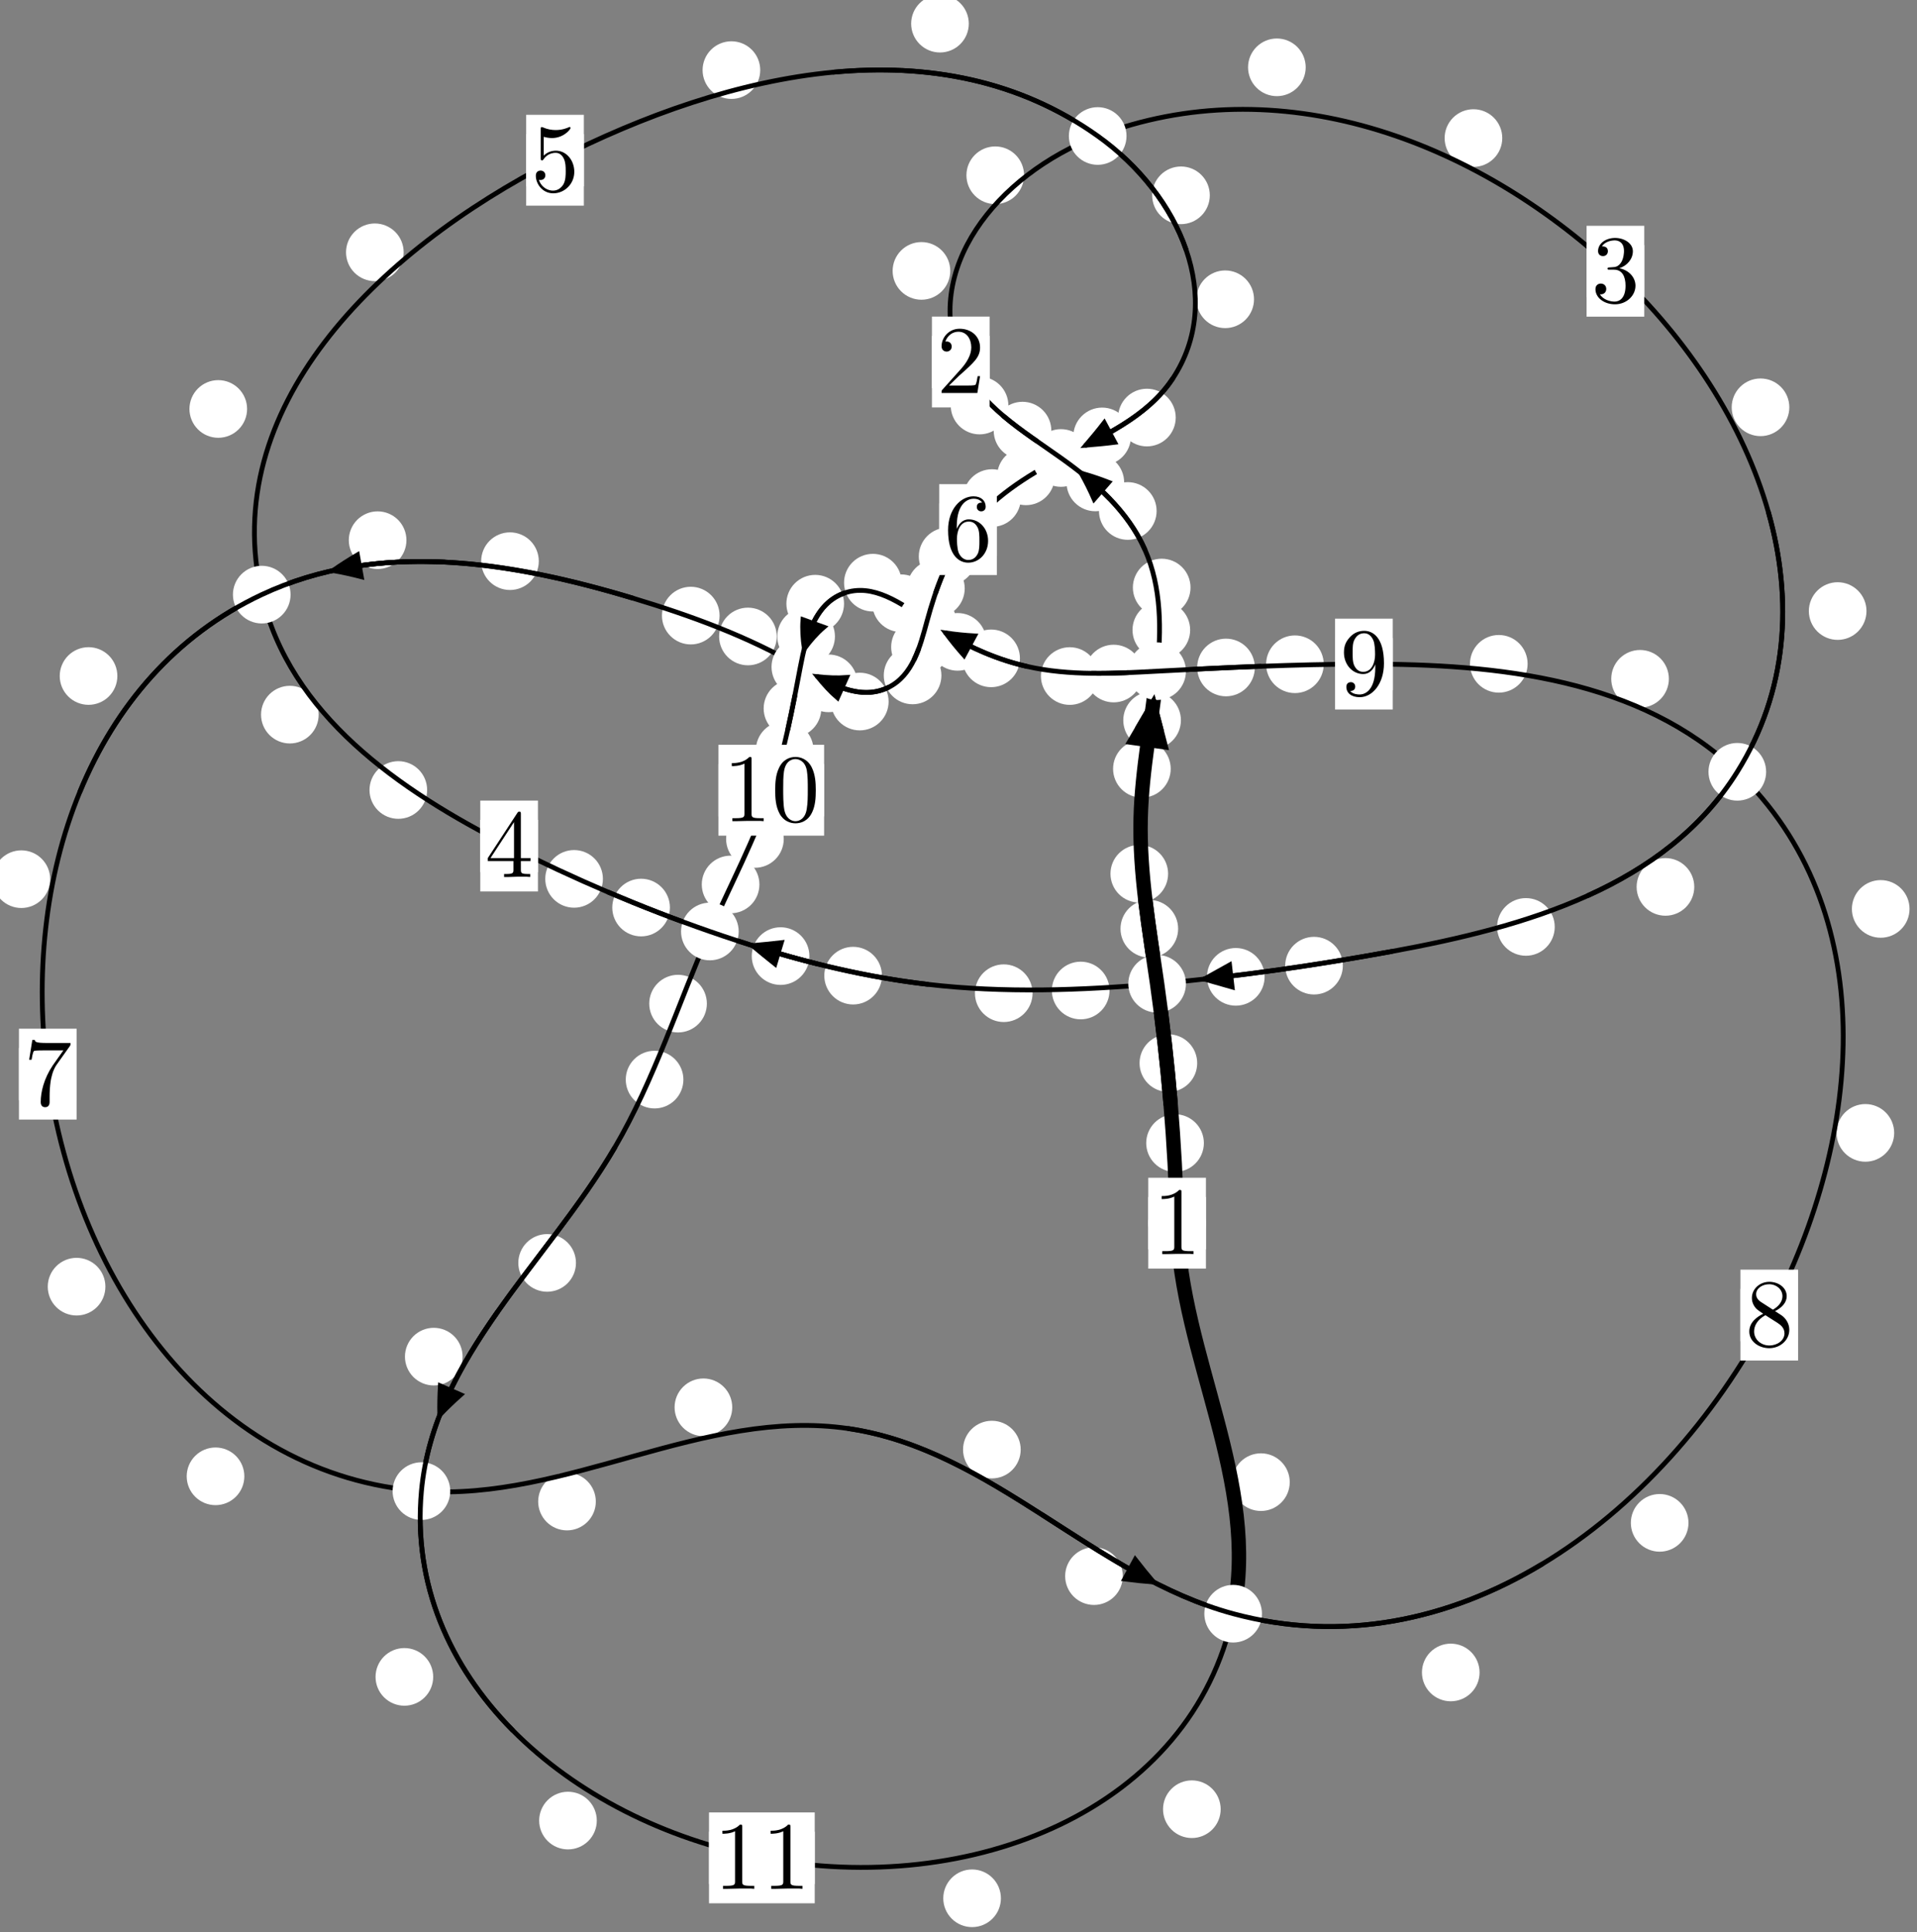 <?xml version="1.0"?>
<!-- Created by MetaPost 1.999 on 2021.07.06:0009 -->
<svg version="1.1" xmlns="http://www.w3.org/2000/svg" xmlns:xlink="http://www.w3.org/1999/xlink" width="198.804" height="200.344" viewBox="0 0 198.804 200.344">
<rect x="0" y="0" width="198.804" height="200.344" fill="#808080" stroke="none"/>
<!-- Original BoundingBox: -120.774689 -97.807877 78.029510 102.535889 -->
  <defs>
    <g transform="scale(0.01,0.01)" id="GLYPHcmr10_48">
      <path style="fill-rule: evenodd;" d="M460 -320C460 -400,455 -480,420 -554C374 -650,292 -666,250 -666C190 -666,117 -640,76 -547C44 -478,39 -400,39 -320C39 -245,43 -155,84 -79C127 2,200 22,249 22C303 22,379 1,423 -94C455 -163,460 -241,460 -320M249 -0C210 -0,151 -25,133 -121C122 -181,122 -273,122 -332C122 -396,122 -462,130 -516C149 -635,224 -644,249 -644C282 -644,348 -626,367 -527C377 -471,377 -395,377 -332C377 -257,377 -189,366 -125C351 -30,294 -0,249 -0"></path>
    </g>
    <g transform="scale(0.01,0.01)" id="GLYPHcmr10_49">
      <path style="fill-rule: evenodd;" d="M294 -640C294 -664,294 -666,271 -666C209 -602,121 -602,89 -602L89 -571C109 -571,168 -571,220 -597L220 -79C220 -43,217 -31,127 -31L95 -31L95 -0L257 -0L130 -3L217 -3L257 -3L297 -3L384 -3L419 -0L419 -31L387 -31C297 -31,294 -42,294 -79"></path>
    </g>
    <g transform="scale(0.01,0.01)" id="GLYPHcmr10_50">
      <path style="fill-rule: evenodd;" d="M127 -77L233 -180C389 -318,449 -372,449 -472C449 -586,359 -666,237 -666C124 -666,50 -574,50 -485C50 -429,100 -429,103 -429C120 -429,155 -441,155 -482C155 -508,137 -534,102 -534C94 -534,92 -534,89 -533C112 -598,166 -635,224 -635C315 -635,358 -554,358 -472C358 -392,308 -313,253 -251L61 -37C50 -26,50 -24,50 -0L421 -0L449 -174L424 -174C419 -144,412 -100,402 -85C395 -77,329 -77,307 -77"></path>
    </g>
    <g transform="scale(0.01,0.01)" id="GLYPHcmr10_51">
      <path style="fill-rule: evenodd;" d="M290 -352C372 -379,430 -449,430 -528C430 -610,342 -666,246 -666C145 -666,69 -606,69 -530C69 -497,91 -478,120 -478C151 -478,171 -500,171 -529C171 -579,124 -579,109 -579C140 -628,206 -641,242 -641C283 -641,338 -619,338 -529C338 -517,336 -459,310 -415C280 -367,246 -364,221 -363C213 -362,189 -360,182 -360C174 -359,167 -358,167 -348C167 -337,174 -337,191 -337L235 -337C317 -337,354 -269,354 -171C354 -35,285 -6,241 -6C198 -6,123 -23,88 -82C123 -77,154 -99,154 -137C154 -173,127 -193,98 -193C74 -193,42 -179,42 -135C42 -44,135 22,244 22C366 22,457 -69,457 -171C457 -253,394 -331,290 -352"></path>
    </g>
    <g transform="scale(0.01,0.01)" id="GLYPHcmr10_52">
      <path style="fill-rule: evenodd;" d="M294 -165L294 -78C294 -42,292 -31,218 -31L197 -31L197 -0L332 -0L238 -3L290 -3L332 -3L374 -3L427 -3L468 -0L468 -31L447 -31C373 -31,371 -42,371 -78L371 -165L471 -165L471 -196L371 -196L371 -651C371 -671,371 -677,355 -677C346 -677,343 -677,335 -665L28 -196L28 -165M300 -196L56 -196L300 -569"></path>
    </g>
    <g transform="scale(0.01,0.01)" id="GLYPHcmr10_53">
      <path style="fill-rule: evenodd;" d="M449 -201C449 -320,367 -420,259 -420C211 -420,168 -404,132 -369L132 -564C152 -558,185 -551,217 -551C340 -551,410 -642,410 -655C410 -661,407 -666,400 -666C399 -666,397 -666,392 -663C372 -654,323 -634,256 -634C216 -634,170 -641,123 -662C115 -665,113 -665,111 -665C101 -665,101 -657,101 -641L101 -345C101 -327,101 -319,115 -319C122 -319,124 -322,128 -328C139 -344,176 -398,257 -398C309 -398,334 -352,342 -334C358 -297,360 -258,360 -208C360 -173,360 -113,336 -71C312 -32,275 -6,229 -6C156 -6,99 -59,82 -118C85 -117,88 -116,99 -116C132 -116,149 -141,149 -165C149 -189,132 -214,99 -214C85 -214,50 -207,50 -161C50 -75,119 22,231 22C347 22,449 -74,449 -201"></path>
    </g>
    <g transform="scale(0.01,0.01)" id="GLYPHcmr10_54">
      <path style="fill-rule: evenodd;" d="M132 -328L132 -352C132 -605,256 -641,307 -641C331 -641,373 -635,395 -601C380 -601,340 -601,340 -556C340 -525,364 -510,386 -510C402 -510,432 -519,432 -558C432 -618,388 -666,305 -666C177 -666,42 -537,42 -316C42 -49,158 22,251 22C362 22,457 -72,457 -204C457 -331,368 -427,257 -427C189 -427,152 -376,132 -328M251 -6C188 -6,158 -66,152 -81C134 -128,134 -208,134 -226C134 -304,166 -404,256 -404C272 -404,318 -404,349 -342C367 -305,367 -254,367 -205C367 -157,367 -107,350 -71C320 -11,274 -6,251 -6"></path>
    </g>
    <g transform="scale(0.01,0.01)" id="GLYPHcmr10_55">
      <path style="fill-rule: evenodd;" d="M476 -609C485 -621,485 -623,485 -644L242 -644C120 -644,118 -657,114 -676L89 -676L56 -470L81 -470C84 -486,93 -549,106 -561C113 -567,191 -567,204 -567L411 -567C400 -551,321 -442,299 -409C209 -274,176 -135,176 -33C176 -23,176 22,222 22C268 22,268 -23,268 -33L268 -84C268 -139,271 -194,279 -248C283 -271,297 -357,341 -419"></path>
    </g>
    <g transform="scale(0.01,0.01)" id="GLYPHcmr10_56">
      <path style="fill-rule: evenodd;" d="M163 -457C117 -487,113 -521,113 -538C113 -599,178 -641,249 -641C322 -641,386 -589,386 -517C386 -460,347 -412,287 -377M309 -362C381 -399,430 -451,430 -517C430 -609,341 -666,250 -666C150 -666,69 -592,69 -499C69 -481,71 -436,113 -389C124 -377,161 -352,186 -335C128 -306,42 -250,42 -151C42 -45,144 22,249 22C362 22,457 -61,457 -168C457 -204,446 -249,408 -291C389 -312,373 -322,309 -362M209 -320L332 -242C360 -223,407 -193,407 -132C407 -58,332 -6,250 -6C164 -6,92 -68,92 -151C92 -209,124 -273,209 -320"></path>
    </g>
    <g transform="scale(0.01,0.01)" id="GLYPHcmr10_57">
      <path style="fill-rule: evenodd;" d="M367 -318L367 -286C367 -52,263 -6,205 -6C188 -6,134 -8,107 -42C151 -42,159 -71,159 -88C159 -119,135 -134,113 -134C97 -134,67 -125,67 -86C67 -19,121 22,206 22C335 22,457 -114,457 -329C457 -598,342 -666,253 -666C198 -666,149 -648,106 -603C65 -558,42 -516,42 -441C42 -316,130 -218,242 -218C303 -218,344 -260,367 -318M243 -241C227 -241,181 -241,150 -304C132 -341,132 -391,132 -440C132 -494,132 -541,153 -578C180 -628,218 -641,253 -641C299 -641,332 -607,349 -562C361 -530,365 -467,365 -421C365 -338,331 -241,243 -241"></path>
    </g>
  </defs>
  <path d="M124.848 118.516C124.848 117.723,124.533 116.963,123.973 116.403C123.412 115.842,122.652 115.527,121.859 115.527C121.067 115.527,120.306 115.842,119.746 116.403C119.185 116.963,118.87 117.723,118.87 118.516C118.87 119.309,119.185 120.069,119.746 120.629C120.306 121.19,121.067 121.505,121.859 121.505C122.652 121.505,123.412 121.19,123.973 120.629C124.533 120.069,124.848 119.309,124.848 118.516Z" style="fill: rgb(100%,100%,100%);stroke: none;"></path>
  <path d="M125.06 126.823C125.06 126.031,124.745 125.27,124.185 124.71C123.624 124.149,122.864 123.835,122.071 123.835C121.279 123.835,120.519 124.149,119.958 124.71C119.398 125.27,119.083 126.031,119.083 126.823C119.083 127.616,119.398 128.376,119.958 128.937C120.519 129.497,121.279 129.812,122.071 129.812C122.864 129.812,123.624 129.497,124.185 128.937C124.745 128.376,125.06 127.616,125.06 126.823Z" style="fill: rgb(100%,100%,100%);stroke: none;"></path>
  <path d="M122.179 96.295C122.179 95.502,121.864 94.742,121.304 94.181C120.743 93.621,119.983 93.306,119.19 93.306C118.398 93.306,117.638 93.621,117.077 94.181C116.517 94.742,116.202 95.502,116.202 96.295C116.202 97.087,116.517 97.847,117.077 98.408C117.638 98.968,118.398 99.283,119.19 99.283C119.983 99.283,120.743 98.968,121.304 98.408C121.864 97.847,122.179 97.087,122.179 96.295Z" style="fill: rgb(100%,100%,100%);stroke: none;"></path>
  <path d="M124.156 110.228C124.156 109.435,123.841 108.675,123.281 108.114C122.72 107.554,121.96 107.239,121.168 107.239C120.375 107.239,119.615 107.554,119.054 108.114C118.494 108.675,118.179 109.435,118.179 110.228C118.179 111.02,118.494 111.781,119.054 112.341C119.615 112.901,120.375 113.216,121.168 113.216C121.96 113.216,122.72 112.901,123.281 112.341C123.841 111.781,124.156 111.02,124.156 110.228Z" style="fill: rgb(100%,100%,100%);stroke: none;"></path>
  <path d="M121.41 79.712C121.41 78.92,121.095 78.16,120.535 77.599C119.974 77.039,119.214 76.724,118.421 76.724C117.629 76.724,116.868 77.039,116.308 77.599C115.747 78.16,115.433 78.92,115.433 79.712C115.433 80.505,115.747 81.265,116.308 81.826C116.868 82.386,117.629 82.701,118.421 82.701C119.214 82.701,119.974 82.386,120.535 81.826C121.095 81.265,121.41 80.505,121.41 79.712Z" style="fill: rgb(100%,100%,100%);stroke: none;"></path>
  <path d="M121.139 90.592C121.139 89.8,120.824 89.04,120.264 88.479C119.703 87.919,118.943 87.604,118.151 87.604C117.358 87.604,116.598 87.919,116.037 88.479C115.477 89.04,115.162 89.8,115.162 90.592C115.162 91.385,115.477 92.145,116.037 92.706C116.598 93.266,117.358 93.581,118.151 93.581C118.943 93.581,119.703 93.266,120.264 92.706C120.824 92.145,121.139 91.385,121.139 90.592Z" style="fill: rgb(100%,100%,100%);stroke: none;"></path>
  <path d="M123.426 65.317C123.426 64.524,123.111 63.764,122.55 63.204C121.99 62.643,121.23 62.328,120.437 62.328C119.644 62.328,118.884 62.643,118.324 63.204C117.763 63.764,117.448 64.524,117.448 65.317C117.448 66.11,117.763 66.87,118.324 67.43C118.884 67.991,119.644 68.306,120.437 68.306C121.23 68.306,121.99 67.991,122.55 67.43C123.111 66.87,123.426 66.11,123.426 65.317Z" style="fill: rgb(100%,100%,100%);stroke: none;"></path>
  <path d="M122.468 74.679C122.468 73.886,122.153 73.126,121.593 72.566C121.033 72.005,120.272 71.69,119.48 71.69C118.687 71.69,117.927 72.005,117.366 72.566C116.806 73.126,116.491 73.886,116.491 74.679C116.491 75.472,116.806 76.232,117.366 76.792C117.927 77.353,118.687 77.668,119.48 77.668C120.272 77.668,121.033 77.353,121.593 76.792C122.153 76.232,122.468 75.472,122.468 74.679Z" style="fill: rgb(100%,100%,100%);stroke: none;"></path>
  <path d="M119.948 52.98C119.948 52.187,119.633 51.427,119.072 50.867C118.512 50.306,117.752 49.991,116.959 49.991C116.166 49.991,115.406 50.306,114.846 50.867C114.285 51.427,113.97 52.187,113.97 52.98C113.97 53.773,114.285 54.533,114.846 55.093C115.406 55.654,116.166 55.969,116.959 55.969C117.752 55.969,118.512 55.654,119.072 55.093C119.633 54.533,119.948 53.773,119.948 52.98Z" style="fill: rgb(100%,100%,100%);stroke: none;"></path>
  <path d="M123.464 60.916C123.464 60.124,123.149 59.364,122.588 58.803C122.028 58.243,121.267 57.928,120.475 57.928C119.682 57.928,118.922 58.243,118.361 58.803C117.801 59.364,117.486 60.124,117.486 60.916C117.486 61.709,117.801 62.469,118.361 63.03C118.922 63.59,119.682 63.905,120.475 63.905C121.267 63.905,122.028 63.59,122.588 63.03C123.149 62.469,123.464 61.709,123.464 60.916Z" style="fill: rgb(100%,100%,100%);stroke: none;"></path>
  <path d="M109.028 44.648C109.028 43.855,108.713 43.095,108.153 42.535C107.592 41.974,106.832 41.659,106.039 41.659C105.247 41.659,104.487 41.974,103.926 42.535C103.366 43.095,103.051 43.855,103.051 44.648C103.051 45.441,103.366 46.201,103.926 46.761C104.487 47.322,105.247 47.637,106.039 47.637C106.832 47.637,107.592 47.322,108.153 46.761C108.713 46.201,109.028 45.441,109.028 44.648Z" style="fill: rgb(100%,100%,100%);stroke: none;"></path>
  <path d="M116.582 50.019C116.582 49.227,116.267 48.466,115.706 47.906C115.146 47.345,114.386 47.031,113.593 47.031C112.8 47.031,112.04 47.345,111.48 47.906C110.919 48.466,110.604 49.227,110.604 50.019C110.604 50.812,110.919 51.572,111.48 52.133C112.04 52.693,112.8 53.008,113.593 53.008C114.386 53.008,115.146 52.693,115.706 52.133C116.267 51.572,116.582 50.812,116.582 50.019Z" style="fill: rgb(100%,100%,100%);stroke: none;"></path>
  <path d="M98.548 28.088C98.548 27.295,98.233 26.535,97.673 25.975C97.112 25.414,96.352 25.099,95.559 25.099C94.767 25.099,94.007 25.414,93.446 25.975C92.886 26.535,92.571 27.295,92.571 28.088C92.571 28.881,92.886 29.641,93.446 30.201C94.007 30.762,94.767 31.077,95.559 31.077C96.352 31.077,97.112 30.762,97.673 30.201C98.233 29.641,98.548 28.881,98.548 28.088Z" style="fill: rgb(100%,100%,100%);stroke: none;"></path>
  <path d="M104.575 42.047C104.575 41.254,104.26 40.494,103.7 39.934C103.139 39.373,102.379 39.058,101.586 39.058C100.794 39.058,100.033 39.373,99.473 39.934C98.912 40.494,98.598 41.254,98.598 42.047C98.598 42.84,98.912 43.6,99.473 44.16C100.033 44.721,100.794 45.036,101.586 45.036C102.379 45.036,103.139 44.721,103.7 44.16C104.26 43.6,104.575 42.84,104.575 42.047Z" style="fill: rgb(100%,100%,100%);stroke: none;"></path>
  <path d="M135.408 6.98C135.408 6.187,135.093 5.427,134.533 4.867C133.972 4.306,133.212 3.991,132.419 3.991C131.627 3.991,130.866 4.306,130.306 4.867C129.745 5.427,129.431 6.187,129.431 6.98C129.431 7.773,129.745 8.533,130.306 9.093C130.866 9.654,131.627 9.969,132.419 9.969C133.212 9.969,133.972 9.654,134.533 9.093C135.093 8.533,135.408 7.773,135.408 6.98Z" style="fill: rgb(100%,100%,100%);stroke: none;"></path>
  <path d="M106.202 18.172C106.202 17.379,105.887 16.619,105.327 16.059C104.766 15.498,104.006 15.183,103.213 15.183C102.421 15.183,101.66 15.498,101.1 16.059C100.539 16.619,100.225 17.379,100.225 18.172C100.225 18.965,100.539 19.725,101.1 20.285C101.66 20.846,102.421 21.161,103.213 21.161C104.006 21.161,104.766 20.846,105.327 20.285C105.887 19.725,106.202 18.965,106.202 18.172Z" style="fill: rgb(100%,100%,100%);stroke: none;"></path>
  <path d="M185.564 42.23C185.564 41.438,185.249 40.677,184.689 40.117C184.128 39.556,183.368 39.241,182.576 39.241C181.783 39.241,181.023 39.556,180.462 40.117C179.902 40.677,179.587 41.438,179.587 42.23C179.587 43.023,179.902 43.783,180.462 44.344C181.023 44.904,181.783 45.219,182.576 45.219C183.368 45.219,184.128 44.904,184.689 44.344C185.249 43.783,185.564 43.023,185.564 42.23Z" style="fill: rgb(100%,100%,100%);stroke: none;"></path>
  <path d="M155.794 14.316C155.794 13.523,155.479 12.763,154.919 12.203C154.358 11.642,153.598 11.327,152.805 11.327C152.013 11.327,151.253 11.642,150.692 12.203C150.132 12.763,149.817 13.523,149.817 14.316C149.817 15.109,150.132 15.869,150.692 16.429C151.253 16.99,152.013 17.305,152.805 17.305C153.598 17.305,154.358 16.99,154.919 16.429C155.479 15.869,155.794 15.109,155.794 14.316Z" style="fill: rgb(100%,100%,100%);stroke: none;"></path>
  <path d="M175.705 91.957C175.705 91.164,175.39 90.404,174.829 89.843C174.269 89.283,173.508 88.968,172.716 88.968C171.923 88.968,171.163 89.283,170.602 89.843C170.042 90.404,169.727 91.164,169.727 91.957C169.727 92.749,170.042 93.509,170.602 94.07C171.163 94.63,171.923 94.945,172.716 94.945C173.508 94.945,174.269 94.63,174.829 94.07C175.39 93.509,175.705 92.749,175.705 91.957Z" style="fill: rgb(100%,100%,100%);stroke: none;"></path>
  <path d="M193.566 63.355C193.566 62.563,193.251 61.803,192.69 61.242C192.13 60.682,191.37 60.367,190.577 60.367C189.784 60.367,189.024 60.682,188.464 61.242C187.903 61.803,187.588 62.563,187.588 63.355C187.588 64.148,187.903 64.908,188.464 65.469C189.024 66.029,189.784 66.344,190.577 66.344C191.37 66.344,192.13 66.029,192.69 65.469C193.251 64.908,193.566 64.148,193.566 63.355Z" style="fill: rgb(100%,100%,100%);stroke: none;"></path>
  <path d="M139.261 100.122C139.261 99.33,138.946 98.569,138.385 98.009C137.825 97.448,137.065 97.134,136.272 97.134C135.479 97.134,134.719 97.448,134.159 98.009C133.598 98.569,133.283 99.33,133.283 100.122C133.283 100.915,133.598 101.675,134.159 102.236C134.719 102.796,135.479 103.111,136.272 103.111C137.065 103.111,137.825 102.796,138.385 102.236C138.946 101.675,139.261 100.915,139.261 100.122Z" style="fill: rgb(100%,100%,100%);stroke: none;"></path>
  <path d="M161.235 96.106C161.235 95.313,160.921 94.553,160.36 93.993C159.8 93.432,159.039 93.117,158.247 93.117C157.454 93.117,156.694 93.432,156.133 93.993C155.573 94.553,155.258 95.313,155.258 96.106C155.258 96.899,155.573 97.659,156.133 98.219C156.694 98.78,157.454 99.095,158.247 99.095C159.039 99.095,159.8 98.78,160.36 98.219C160.921 97.659,161.235 96.899,161.235 96.106Z" style="fill: rgb(100%,100%,100%);stroke: none;"></path>
  <path d="M115.063 102.698C115.063 101.905,114.748 101.145,114.187 100.584C113.627 100.024,112.866 99.709,112.074 99.709C111.281 99.709,110.521 100.024,109.96 100.584C109.4 101.145,109.085 101.905,109.085 102.698C109.085 103.49,109.4 104.251,109.96 104.811C110.521 105.372,111.281 105.687,112.074 105.687C112.866 105.687,113.627 105.372,114.187 104.811C114.748 104.251,115.063 103.49,115.063 102.698Z" style="fill: rgb(100%,100%,100%);stroke: none;"></path>
  <path d="M131.148 101.282C131.148 100.489,130.833 99.729,130.273 99.168C129.712 98.608,128.952 98.293,128.159 98.293C127.367 98.293,126.606 98.608,126.046 99.168C125.485 99.729,125.171 100.489,125.171 101.282C125.171 102.074,125.485 102.835,126.046 103.395C126.606 103.955,127.367 104.27,128.159 104.27C128.952 104.27,129.712 103.955,130.273 103.395C130.833 102.835,131.148 102.074,131.148 101.282Z" style="fill: rgb(100%,100%,100%);stroke: none;"></path>
  <path d="M91.463 101.158C91.463 100.365,91.148 99.605,90.587 99.045C90.027 98.484,89.267 98.169,88.474 98.169C87.681 98.169,86.921 98.484,86.361 99.045C85.8 99.605,85.485 100.365,85.485 101.158C85.485 101.951,85.8 102.711,86.361 103.271C86.921 103.832,87.681 104.147,88.474 104.147C89.267 104.147,90.027 103.832,90.587 103.271C91.148 102.711,91.463 101.951,91.463 101.158Z" style="fill: rgb(100%,100%,100%);stroke: none;"></path>
  <path d="M107.084 102.978C107.084 102.185,106.769 101.425,106.208 100.864C105.648 100.304,104.888 99.989,104.095 99.989C103.302 99.989,102.542 100.304,101.982 100.864C101.421 101.425,101.106 102.185,101.106 102.978C101.106 103.77,101.421 104.531,101.982 105.091C102.542 105.652,103.302 105.967,104.095 105.967C104.888 105.967,105.648 105.652,106.208 105.091C106.769 104.531,107.084 103.77,107.084 102.978Z" style="fill: rgb(100%,100%,100%);stroke: none;"></path>
  <path d="M69.475 94.098C69.475 93.305,69.16 92.545,68.599 91.984C68.039 91.424,67.279 91.109,66.486 91.109C65.693 91.109,64.933 91.424,64.373 91.984C63.812 92.545,63.497 93.305,63.497 94.098C63.497 94.89,63.812 95.651,64.373 96.211C64.933 96.772,65.693 97.086,66.486 97.086C67.279 97.086,68.039 96.772,68.599 96.211C69.16 95.651,69.475 94.89,69.475 94.098Z" style="fill: rgb(100%,100%,100%);stroke: none;"></path>
  <path d="M83.94 99.13C83.94 98.337,83.625 97.577,83.064 97.017C82.504 96.456,81.744 96.141,80.951 96.141C80.158 96.141,79.398 96.456,78.838 97.017C78.277 97.577,77.962 98.337,77.962 99.13C77.962 99.923,78.277 100.683,78.838 101.243C79.398 101.804,80.158 102.119,80.951 102.119C81.744 102.119,82.504 101.804,83.064 101.243C83.625 100.683,83.94 99.923,83.94 99.13Z" style="fill: rgb(100%,100%,100%);stroke: none;"></path>
  <path d="M44.297 81.909C44.297 81.116,43.982 80.356,43.422 79.796C42.861 79.235,42.101 78.92,41.308 78.92C40.516 78.92,39.756 79.235,39.195 79.796C38.635 80.356,38.32 81.116,38.32 81.909C38.32 82.702,38.635 83.462,39.195 84.022C39.756 84.583,40.516 84.898,41.308 84.898C42.101 84.898,42.861 84.583,43.422 84.022C43.982 83.462,44.297 82.702,44.297 81.909Z" style="fill: rgb(100%,100%,100%);stroke: none;"></path>
  <path d="M62.525 91.124C62.525 90.332,62.21 89.572,61.649 89.011C61.089 88.451,60.329 88.136,59.536 88.136C58.743 88.136,57.983 88.451,57.423 89.011C56.862 89.572,56.547 90.332,56.547 91.124C56.547 91.917,56.862 92.677,57.423 93.238C57.983 93.798,58.743 94.113,59.536 94.113C60.329 94.113,61.089 93.798,61.649 93.238C62.21 92.677,62.525 91.917,62.525 91.124Z" style="fill: rgb(100%,100%,100%);stroke: none;"></path>
  <path d="M25.625 42.402C25.625 41.609,25.31 40.849,24.749 40.289C24.189 39.728,23.429 39.413,22.636 39.413C21.843 39.413,21.083 39.728,20.523 40.289C19.962 40.849,19.647 41.609,19.647 42.402C19.647 43.195,19.962 43.955,20.523 44.515C21.083 45.076,21.843 45.391,22.636 45.391C23.429 45.391,24.189 45.076,24.749 44.515C25.31 43.955,25.625 43.195,25.625 42.402Z" style="fill: rgb(100%,100%,100%);stroke: none;"></path>
  <path d="M33.048 74.095C33.048 73.303,32.733 72.543,32.173 71.982C31.612 71.422,30.852 71.107,30.059 71.107C29.267 71.107,28.507 71.422,27.946 71.982C27.386 72.543,27.071 73.303,27.071 74.095C27.071 74.888,27.386 75.648,27.946 76.209C28.507 76.769,29.267 77.084,30.059 77.084C30.852 77.084,31.612 76.769,32.173 76.209C32.733 75.648,33.048 74.888,33.048 74.095Z" style="fill: rgb(100%,100%,100%);stroke: none;"></path>
  <path d="M78.84 7.269C78.84 6.476,78.526 5.716,77.965 5.155C77.405 4.595,76.644 4.28,75.852 4.28C75.059 4.28,74.299 4.595,73.738 5.155C73.178 5.716,72.863 6.476,72.863 7.269C72.863 8.061,73.178 8.821,73.738 9.382C74.299 9.942,75.059 10.257,75.852 10.257C76.644 10.257,77.405 9.942,77.965 9.382C78.526 8.821,78.84 8.061,78.84 7.269Z" style="fill: rgb(100%,100%,100%);stroke: none;"></path>
  <path d="M41.862 26.159C41.862 25.366,41.547 24.606,40.987 24.046C40.426 23.485,39.666 23.17,38.873 23.17C38.081 23.17,37.321 23.485,36.76 24.046C36.2 24.606,35.885 25.366,35.885 26.159C35.885 26.952,36.2 27.712,36.76 28.272C37.321 28.833,38.081 29.148,38.873 29.148C39.666 29.148,40.426 28.833,40.987 28.272C41.547 27.712,41.862 26.952,41.862 26.159Z" style="fill: rgb(100%,100%,100%);stroke: none;"></path>
  <path d="M125.464 20.251C125.464 19.458,125.149 18.698,124.588 18.138C124.028 17.577,123.268 17.262,122.475 17.262C121.682 17.262,120.922 17.577,120.362 18.138C119.801 18.698,119.486 19.458,119.486 20.251C119.486 21.044,119.801 21.804,120.362 22.364C120.922 22.925,121.682 23.24,122.475 23.24C123.268 23.24,124.028 22.925,124.588 22.364C125.149 21.804,125.464 21.044,125.464 20.251Z" style="fill: rgb(100%,100%,100%);stroke: none;"></path>
  <path d="M100.47 2.453C100.47 1.66,100.155 0.9,99.594 0.34C99.034 -0.221,98.274 -0.536,97.481 -0.536C96.688 -0.536,95.928 -0.221,95.368 0.34C94.807 0.9,94.492 1.66,94.492 2.453C94.492 3.246,94.807 4.006,95.368 4.566C95.928 5.127,96.688 5.442,97.481 5.442C98.274 5.442,99.034 5.127,99.594 4.566C100.155 4.006,100.47 3.246,100.47 2.453Z" style="fill: rgb(100%,100%,100%);stroke: none;"></path>
  <path d="M121.93 43.294C121.93 42.501,121.615 41.741,121.055 41.181C120.494 40.62,119.734 40.305,118.941 40.305C118.149 40.305,117.389 40.62,116.828 41.181C116.268 41.741,115.953 42.501,115.953 43.294C115.953 44.087,116.268 44.847,116.828 45.407C117.389 45.968,118.149 46.283,118.941 46.283C119.734 46.283,120.494 45.968,121.055 45.407C121.615 44.847,121.93 44.087,121.93 43.294Z" style="fill: rgb(100%,100%,100%);stroke: none;"></path>
  <path d="M130.049 31.03C130.049 30.237,129.734 29.477,129.174 28.917C128.613 28.356,127.853 28.041,127.06 28.041C126.268 28.041,125.508 28.356,124.947 28.917C124.387 29.477,124.072 30.237,124.072 31.03C124.072 31.823,124.387 32.583,124.947 33.143C125.508 33.704,126.268 34.019,127.06 34.019C127.853 34.019,128.613 33.704,129.174 33.143C129.734 32.583,130.049 31.823,130.049 31.03Z" style="fill: rgb(100%,100%,100%);stroke: none;"></path>
  <path d="M109.383 49.389C109.383 48.596,109.068 47.836,108.507 47.275C107.947 46.715,107.187 46.4,106.394 46.4C105.601 46.4,104.841 46.715,104.281 47.275C103.72 47.836,103.405 48.596,103.405 49.389C103.405 50.181,103.72 50.941,104.281 51.502C104.841 52.062,105.601 52.377,106.394 52.377C107.187 52.377,107.947 52.062,108.507 51.502C109.068 50.941,109.383 50.181,109.383 49.389Z" style="fill: rgb(100%,100%,100%);stroke: none;"></path>
  <path d="M117.286 45.25C117.286 44.457,116.971 43.697,116.41 43.137C115.85 42.576,115.09 42.261,114.297 42.261C113.504 42.261,112.744 42.576,112.184 43.137C111.623 43.697,111.308 44.457,111.308 45.25C111.308 46.043,111.623 46.803,112.184 47.363C112.744 47.924,113.504 48.239,114.297 48.239C115.09 48.239,115.85 47.924,116.41 47.363C116.971 46.803,117.286 46.043,117.286 45.25Z" style="fill: rgb(100%,100%,100%);stroke: none;"></path>
  <path d="M101.263 57.692C101.263 56.9,100.948 56.14,100.387 55.579C99.827 55.019,99.067 54.704,98.274 54.704C97.481 54.704,96.721 55.019,96.161 55.579C95.6 56.14,95.285 56.9,95.285 57.692C95.285 58.485,95.6 59.245,96.161 59.806C96.721 60.366,97.481 60.681,98.274 60.681C99.067 60.681,99.827 60.366,100.387 59.806C100.948 59.245,101.263 58.485,101.263 57.692Z" style="fill: rgb(100%,100%,100%);stroke: none;"></path>
  <path d="M105.869 51.64C105.869 50.848,105.554 50.087,104.994 49.527C104.433 48.966,103.673 48.652,102.881 48.652C102.088 48.652,101.328 48.966,100.767 49.527C100.207 50.087,99.892 50.848,99.892 51.64C99.892 52.433,100.207 53.193,100.767 53.754C101.328 54.314,102.088 54.629,102.881 54.629C103.673 54.629,104.433 54.314,104.994 53.754C105.554 53.193,105.869 52.433,105.869 51.64Z" style="fill: rgb(100%,100%,100%);stroke: none;"></path>
  <path d="M98.396 67.087C98.396 66.294,98.081 65.534,97.52 64.974C96.96 64.413,96.2 64.098,95.407 64.098C94.614 64.098,93.854 64.413,93.294 64.974C92.733 65.534,92.418 66.294,92.418 67.087C92.418 67.88,92.733 68.64,93.294 69.2C93.854 69.761,94.614 70.076,95.407 70.076C96.2 70.076,96.96 69.761,97.52 69.2C98.081 68.64,98.396 67.88,98.396 67.087Z" style="fill: rgb(100%,100%,100%);stroke: none;"></path>
  <path d="M100.047 61.015C100.047 60.222,99.732 59.462,99.171 58.901C98.611 58.341,97.851 58.026,97.058 58.026C96.265 58.026,95.505 58.341,94.945 58.901C94.384 59.462,94.069 60.222,94.069 61.015C94.069 61.807,94.384 62.568,94.945 63.128C95.505 63.688,96.265 64.003,97.058 64.003C97.851 64.003,98.611 63.688,99.171 63.128C99.732 62.568,100.047 61.807,100.047 61.015Z" style="fill: rgb(100%,100%,100%);stroke: none;"></path>
  <path d="M92.154 72.739C92.154 71.946,91.839 71.186,91.278 70.626C90.718 70.065,89.958 69.75,89.165 69.75C88.372 69.75,87.612 70.065,87.052 70.626C86.491 71.186,86.176 71.946,86.176 72.739C86.176 73.532,86.491 74.292,87.052 74.852C87.612 75.413,88.372 75.728,89.165 75.728C89.958 75.728,90.718 75.413,91.278 74.852C91.839 74.292,92.154 73.532,92.154 72.739Z" style="fill: rgb(100%,100%,100%);stroke: none;"></path>
  <path d="M97.63 70.03C97.63 69.237,97.315 68.477,96.754 67.917C96.194 67.356,95.434 67.041,94.641 67.041C93.848 67.041,93.088 67.356,92.528 67.917C91.967 68.477,91.652 69.237,91.652 70.03C91.652 70.823,91.967 71.583,92.528 72.143C93.088 72.704,93.848 73.019,94.641 73.019C95.434 73.019,96.194 72.704,96.754 72.143C97.315 71.583,97.63 70.823,97.63 70.03Z" style="fill: rgb(100%,100%,100%);stroke: none;"></path>
  <path d="M80.554 65.991C80.554 65.199,80.239 64.439,79.679 63.878C79.118 63.318,78.358 63.003,77.566 63.003C76.773 63.003,76.013 63.318,75.452 63.878C74.892 64.439,74.577 65.199,74.577 65.991C74.577 66.784,74.892 67.544,75.452 68.105C76.013 68.665,76.773 68.98,77.566 68.98C78.358 68.98,79.118 68.665,79.679 68.105C80.239 67.544,80.554 66.784,80.554 65.991Z" style="fill: rgb(100%,100%,100%);stroke: none;"></path>
  <path d="M88.917 70.85C88.917 70.057,88.602 69.297,88.041 68.737C87.481 68.176,86.721 67.861,85.928 67.861C85.135 67.861,84.375 68.176,83.815 68.737C83.254 69.297,82.939 70.057,82.939 70.85C82.939 71.643,83.254 72.403,83.815 72.963C84.375 73.524,85.135 73.839,85.928 73.839C86.721 73.839,87.481 73.524,88.041 72.963C88.602 72.403,88.917 71.643,88.917 70.85Z" style="fill: rgb(100%,100%,100%);stroke: none;"></path>
  <path d="M55.877 58.184C55.877 57.391,55.562 56.631,55.002 56.07C54.441 55.51,53.681 55.195,52.888 55.195C52.096 55.195,51.335 55.51,50.775 56.07C50.214 56.631,49.9 57.391,49.9 58.184C49.9 58.976,50.214 59.737,50.775 60.297C51.335 60.858,52.096 61.172,52.888 61.172C53.681 61.172,54.441 60.858,55.002 60.297C55.562 59.737,55.877 58.976,55.877 58.184Z" style="fill: rgb(100%,100%,100%);stroke: none;"></path>
  <path d="M74.626 63.827C74.626 63.034,74.311 62.274,73.75 61.714C73.19 61.153,72.43 60.838,71.637 60.838C70.844 60.838,70.084 61.153,69.524 61.714C68.963 62.274,68.648 63.034,68.648 63.827C68.648 64.62,68.963 65.38,69.524 65.94C70.084 66.501,70.844 66.816,71.637 66.816C72.43 66.816,73.19 66.501,73.75 65.94C74.311 65.38,74.626 64.62,74.626 63.827Z" style="fill: rgb(100%,100%,100%);stroke: none;"></path>
  <path d="M12.171 70.091C12.171 69.298,11.856 68.538,11.296 67.977C10.735 67.417,9.975 67.102,9.183 67.102C8.39 67.102,7.63 67.417,7.069 67.977C6.509 68.538,6.194 69.298,6.194 70.091C6.194 70.883,6.509 71.643,7.069 72.204C7.63 72.764,8.39 73.079,9.183 73.079C9.975 73.079,10.735 72.764,11.296 72.204C11.856 71.643,12.171 70.883,12.171 70.091Z" style="fill: rgb(100%,100%,100%);stroke: none;"></path>
  <path d="M42.15 56.008C42.15 55.216,41.835 54.456,41.275 53.895C40.714 53.335,39.954 53.02,39.162 53.02C38.369 53.02,37.609 53.335,37.048 53.895C36.488 54.456,36.173 55.216,36.173 56.008C36.173 56.801,36.488 57.561,37.048 58.122C37.609 58.682,38.369 58.997,39.162 58.997C39.954 58.997,40.714 58.682,41.275 58.122C41.835 57.561,42.15 56.801,42.15 56.008Z" style="fill: rgb(100%,100%,100%);stroke: none;"></path>
  <path d="M10.93 133.405C10.93 132.612,10.616 131.852,10.055 131.292C9.495 130.731,8.734 130.416,7.942 130.416C7.149 130.416,6.389 130.731,5.828 131.292C5.268 131.852,4.953 132.612,4.953 133.405C4.953 134.198,5.268 134.958,5.828 135.518C6.389 136.079,7.149 136.394,7.942 136.394C8.734 136.394,9.495 136.079,10.055 135.518C10.616 134.958,10.93 134.198,10.93 133.405Z" style="fill: rgb(100%,100%,100%);stroke: none;"></path>
  <path d="M5.203 91.155C5.203 90.363,4.888 89.603,4.327 89.042C3.767 88.482,3.007 88.167,2.214 88.167C1.421 88.167,0.661 88.482,0.101 89.042C-0.46 89.603,-0.775 90.363,-0.775 91.155C-0.775 91.948,-0.46 92.708,0.101 93.269C0.661 93.829,1.421 94.144,2.214 94.144C3.007 94.144,3.767 93.829,4.327 93.269C4.888 92.708,5.203 91.948,5.203 91.155Z" style="fill: rgb(100%,100%,100%);stroke: none;"></path>
  <path d="M61.789 155.685C61.789 154.893,61.474 154.132,60.914 153.572C60.353 153.011,59.593 152.697,58.8 152.697C58.008 152.697,57.247 153.011,56.687 153.572C56.127 154.132,55.812 154.893,55.812 155.685C55.812 156.478,56.127 157.238,56.687 157.799C57.247 158.359,58.008 158.674,58.8 158.674C59.593 158.674,60.353 158.359,60.914 157.799C61.474 157.238,61.789 156.478,61.789 155.685Z" style="fill: rgb(100%,100%,100%);stroke: none;"></path>
  <path d="M25.339 153.069C25.339 152.276,25.025 151.516,24.464 150.955C23.904 150.395,23.143 150.08,22.351 150.08C21.558 150.08,20.798 150.395,20.237 150.955C19.677 151.516,19.362 152.276,19.362 153.069C19.362 153.861,19.677 154.622,20.237 155.182C20.798 155.743,21.558 156.057,22.351 156.057C23.143 156.057,23.904 155.743,24.464 155.182C25.025 154.622,25.339 153.861,25.339 153.069Z" style="fill: rgb(100%,100%,100%);stroke: none;"></path>
  <path d="M105.852 150.298C105.852 149.505,105.537 148.745,104.976 148.184C104.416 147.624,103.656 147.309,102.863 147.309C102.07 147.309,101.31 147.624,100.75 148.184C100.189 148.745,99.874 149.505,99.874 150.298C99.874 151.09,100.189 151.85,100.75 152.411C101.31 152.971,102.07 153.286,102.863 153.286C103.656 153.286,104.416 152.971,104.976 152.411C105.537 151.85,105.852 151.09,105.852 150.298Z" style="fill: rgb(100%,100%,100%);stroke: none;"></path>
  <path d="M75.937 145.913C75.937 145.12,75.622 144.36,75.061 143.8C74.501 143.239,73.741 142.924,72.948 142.924C72.155 142.924,71.395 143.239,70.835 143.8C70.274 144.36,69.959 145.12,69.959 145.913C69.959 146.706,70.274 147.466,70.835 148.027C71.395 148.587,72.155 148.902,72.948 148.902C73.741 148.902,74.501 148.587,75.061 148.027C75.622 147.466,75.937 146.706,75.937 145.913Z" style="fill: rgb(100%,100%,100%);stroke: none;"></path>
  <path d="M153.441 173.405C153.441 172.613,153.126 171.852,152.566 171.292C152.005 170.731,151.245 170.417,150.452 170.417C149.66 170.417,148.9 170.731,148.339 171.292C147.779 171.852,147.464 172.613,147.464 173.405C147.464 174.198,147.779 174.958,148.339 175.519C148.9 176.079,149.66 176.394,150.452 176.394C151.245 176.394,152.005 176.079,152.566 175.519C153.126 174.958,153.441 174.198,153.441 173.405Z" style="fill: rgb(100%,100%,100%);stroke: none;"></path>
  <path d="M116.44 163.417C116.44 162.624,116.125 161.864,115.565 161.303C115.004 160.743,114.244 160.428,113.452 160.428C112.659 160.428,111.899 160.743,111.338 161.303C110.778 161.864,110.463 162.624,110.463 163.417C110.463 164.209,110.778 164.97,111.338 165.53C111.899 166.091,112.659 166.405,113.452 166.405C114.244 166.405,115.004 166.091,115.565 165.53C116.125 164.97,116.44 164.209,116.44 163.417Z" style="fill: rgb(100%,100%,100%);stroke: none;"></path>
  <path d="M196.438 117.461C196.438 116.668,196.123 115.908,195.563 115.347C195.002 114.787,194.242 114.472,193.45 114.472C192.657 114.472,191.897 114.787,191.336 115.347C190.776 115.908,190.461 116.668,190.461 117.461C190.461 118.253,190.776 119.013,191.336 119.574C191.897 120.134,192.657 120.449,193.45 120.449C194.242 120.449,195.002 120.134,195.563 119.574C196.123 119.013,196.438 118.253,196.438 117.461Z" style="fill: rgb(100%,100%,100%);stroke: none;"></path>
  <path d="M175.105 157.894C175.105 157.101,174.79 156.341,174.23 155.78C173.669 155.22,172.909 154.905,172.116 154.905C171.324 154.905,170.563 155.22,170.003 155.78C169.442 156.341,169.128 157.101,169.128 157.894C169.128 158.686,169.442 159.447,170.003 160.007C170.563 160.568,171.324 160.883,172.116 160.883C172.909 160.883,173.669 160.568,174.23 160.007C174.79 159.447,175.105 158.686,175.105 157.894Z" style="fill: rgb(100%,100%,100%);stroke: none;"></path>
  <path d="M173.072 70.381C173.072 69.588,172.757 68.828,172.197 68.267C171.636 67.707,170.876 67.392,170.083 67.392C169.291 67.392,168.531 67.707,167.97 68.267C167.41 68.828,167.095 69.588,167.095 70.381C167.095 71.173,167.41 71.934,167.97 72.494C168.531 73.055,169.291 73.37,170.083 73.37C170.876 73.37,171.636 73.055,172.197 72.494C172.757 71.934,173.072 71.173,173.072 70.381Z" style="fill: rgb(100%,100%,100%);stroke: none;"></path>
  <path d="M198.03 94.239C198.03 93.446,197.715 92.686,197.154 92.125C196.594 91.565,195.833 91.25,195.041 91.25C194.248 91.25,193.488 91.565,192.927 92.125C192.367 92.686,192.052 93.446,192.052 94.239C192.052 95.031,192.367 95.792,192.927 96.352C193.488 96.913,194.248 97.228,195.041 97.228C195.833 97.228,196.594 96.913,197.154 96.352C197.715 95.792,198.03 95.031,198.03 94.239Z" style="fill: rgb(100%,100%,100%);stroke: none;"></path>
  <path d="M137.28 68.872C137.28 68.079,136.965 67.319,136.405 66.759C135.844 66.198,135.084 65.883,134.291 65.883C133.499 65.883,132.739 66.198,132.178 66.759C131.618 67.319,131.303 68.079,131.303 68.872C131.303 69.665,131.618 70.425,132.178 70.985C132.739 71.546,133.499 71.861,134.291 71.861C135.084 71.861,135.844 71.546,136.405 70.985C136.965 70.425,137.28 69.665,137.28 68.872Z" style="fill: rgb(100%,100%,100%);stroke: none;"></path>
  <path d="M158.423 68.826C158.423 68.034,158.108 67.273,157.548 66.713C156.987 66.152,156.227 65.838,155.434 65.838C154.642 65.838,153.881 66.152,153.321 66.713C152.76 67.273,152.445 68.034,152.445 68.826C152.445 69.619,152.76 70.379,153.321 70.94C153.881 71.5,154.642 71.815,155.434 71.815C156.227 71.815,156.987 71.5,157.548 70.94C158.108 70.379,158.423 69.619,158.423 68.826Z" style="fill: rgb(100%,100%,100%);stroke: none;"></path>
  <path d="M118.481 69.835C118.481 69.042,118.166 68.282,117.606 67.721C117.045 67.161,116.285 66.846,115.492 66.846C114.7 66.846,113.939 67.161,113.379 67.721C112.818 68.282,112.503 69.042,112.503 69.835C112.503 70.627,112.818 71.387,113.379 71.948C113.939 72.508,114.7 72.823,115.492 72.823C116.285 72.823,117.045 72.508,117.606 71.948C118.166 71.387,118.481 70.627,118.481 69.835Z" style="fill: rgb(100%,100%,100%);stroke: none;"></path>
  <path d="M130.132 69.206C130.132 68.413,129.817 67.653,129.257 67.092C128.696 66.532,127.936 66.217,127.143 66.217C126.351 66.217,125.591 66.532,125.03 67.092C124.47 67.653,124.155 68.413,124.155 69.206C124.155 69.999,124.47 70.759,125.03 71.319C125.591 71.88,126.351 72.195,127.143 72.195C127.936 72.195,128.696 71.88,129.257 71.319C129.817 70.759,130.132 69.999,130.132 69.206Z" style="fill: rgb(100%,100%,100%);stroke: none;"></path>
  <path d="M105.773 68.26C105.773 67.467,105.458 66.707,104.898 66.146C104.337 65.586,103.577 65.271,102.784 65.271C101.992 65.271,101.232 65.586,100.671 66.146C100.111 66.707,99.796 67.467,99.796 68.26C99.796 69.052,100.111 69.812,100.671 70.373C101.232 70.933,101.992 71.248,102.784 71.248C103.577 71.248,104.337 70.933,104.898 70.373C105.458 69.812,105.773 69.052,105.773 68.26Z" style="fill: rgb(100%,100%,100%);stroke: none;"></path>
  <path d="M113.927 70.094C113.927 69.301,113.612 68.541,113.052 67.981C112.492 67.42,111.731 67.105,110.939 67.105C110.146 67.105,109.386 67.42,108.825 67.981C108.265 68.541,107.95 69.301,107.95 70.094C107.95 70.887,108.265 71.647,108.825 72.207C109.386 72.768,110.146 73.083,110.939 73.083C111.731 73.083,112.492 72.768,113.052 72.207C113.612 71.647,113.927 70.887,113.927 70.094Z" style="fill: rgb(100%,100%,100%);stroke: none;"></path>
  <path d="M96.435 62.545C96.435 61.752,96.12 60.992,95.559 60.432C94.999 59.871,94.239 59.556,93.446 59.556C92.653 59.556,91.893 59.871,91.333 60.432C90.772 60.992,90.457 61.752,90.457 62.545C90.457 63.338,90.772 64.098,91.333 64.658C91.893 65.219,92.653 65.534,93.446 65.534C94.239 65.534,94.999 65.219,95.559 64.658C96.12 64.098,96.435 63.338,96.435 62.545Z" style="fill: rgb(100%,100%,100%);stroke: none;"></path>
  <path d="M102.298 66.55C102.298 65.757,101.983 64.997,101.422 64.436C100.862 63.876,100.102 63.561,99.309 63.561C98.516 63.561,97.756 63.876,97.196 64.436C96.635 64.997,96.32 65.757,96.32 66.55C96.32 67.342,96.635 68.102,97.196 68.663C97.756 69.223,98.516 69.538,99.309 69.538C100.102 69.538,100.862 69.223,101.422 68.663C101.983 68.102,102.298 67.342,102.298 66.55Z" style="fill: rgb(100%,100%,100%);stroke: none;"></path>
  <path d="M87.531 62.594C87.531 61.801,87.216 61.041,86.655 60.48C86.095 59.92,85.335 59.605,84.542 59.605C83.749 59.605,82.989 59.92,82.429 60.48C81.868 61.041,81.553 61.801,81.553 62.594C81.553 63.386,81.868 64.146,82.429 64.707C82.989 65.267,83.749 65.582,84.542 65.582C85.335 65.582,86.095 65.267,86.655 64.707C87.216 64.146,87.531 63.386,87.531 62.594Z" style="fill: rgb(100%,100%,100%);stroke: none;"></path>
  <path d="M93.512 60.413C93.512 59.621,93.197 58.86,92.636 58.3C92.076 57.739,91.316 57.425,90.523 57.425C89.73 57.425,88.97 57.739,88.409 58.3C87.849 58.86,87.534 59.621,87.534 60.413C87.534 61.206,87.849 61.966,88.409 62.527C88.97 63.087,89.73 63.402,90.523 63.402C91.316 63.402,92.076 63.087,92.636 62.527C93.197 61.966,93.512 61.206,93.512 60.413Z" style="fill: rgb(100%,100%,100%);stroke: none;"></path>
  <path d="M85.174 73.456C85.174 72.663,84.859 71.903,84.298 71.342C83.738 70.782,82.978 70.467,82.185 70.467C81.392 70.467,80.632 70.782,80.072 71.342C79.511 71.903,79.196 72.663,79.196 73.456C79.196 74.248,79.511 75.008,80.072 75.569C80.632 76.129,81.392 76.444,82.185 76.444C82.978 76.444,83.738 76.129,84.298 75.569C84.859 75.008,85.174 74.248,85.174 73.456Z" style="fill: rgb(100%,100%,100%);stroke: none;"></path>
  <path d="M86.588 65.989C86.588 65.196,86.273 64.436,85.712 63.876C85.152 63.315,84.392 63,83.599 63C82.806 63,82.046 63.315,81.486 63.876C80.925 64.436,80.61 65.196,80.61 65.989C80.61 66.782,80.925 67.542,81.486 68.102C82.046 68.663,82.806 68.978,83.599 68.978C84.392 68.978,85.152 68.663,85.712 68.102C86.273 67.542,86.588 66.782,86.588 65.989Z" style="fill: rgb(100%,100%,100%);stroke: none;"></path>
  <path d="M81.28 86.986C81.28 86.193,80.965 85.433,80.404 84.873C79.844 84.312,79.084 83.997,78.291 83.997C77.498 83.997,76.738 84.312,76.178 84.873C75.617 85.433,75.302 86.193,75.302 86.986C75.302 87.779,75.617 88.539,76.178 89.099C76.738 89.66,77.498 89.975,78.291 89.975C79.084 89.975,79.844 89.66,80.404 89.099C80.965 88.539,81.28 87.779,81.28 86.986Z" style="fill: rgb(100%,100%,100%);stroke: none;"></path>
  <path d="M84.365 77.775C84.365 76.982,84.05 76.222,83.49 75.662C82.929 75.101,82.169 74.786,81.376 74.786C80.584 74.786,79.824 75.101,79.263 75.662C78.703 76.222,78.388 76.982,78.388 77.775C78.388 78.568,78.703 79.328,79.263 79.888C79.824 80.449,80.584 80.764,81.376 80.764C82.169 80.764,82.929 80.449,83.49 79.888C84.05 79.328,84.365 78.568,84.365 77.775Z" style="fill: rgb(100%,100%,100%);stroke: none;"></path>
  <path d="M73.307 104.059C73.307 103.266,72.992 102.506,72.432 101.945C71.871 101.385,71.111 101.07,70.319 101.07C69.526 101.07,68.766 101.385,68.205 101.945C67.645 102.506,67.33 103.266,67.33 104.059C67.33 104.851,67.645 105.611,68.205 106.172C68.766 106.732,69.526 107.047,70.319 107.047C71.111 107.047,71.871 106.732,72.432 106.172C72.992 105.611,73.307 104.851,73.307 104.059Z" style="fill: rgb(100%,100%,100%);stroke: none;"></path>
  <path d="M78.756 91.705C78.756 90.912,78.441 90.152,77.881 89.591C77.32 89.031,76.56 88.716,75.768 88.716C74.975 88.716,74.215 89.031,73.654 89.591C73.094 90.152,72.779 90.912,72.779 91.705C72.779 92.497,73.094 93.258,73.654 93.818C74.215 94.378,74.975 94.693,75.768 94.693C76.56 94.693,77.32 94.378,77.881 93.818C78.441 93.258,78.756 92.497,78.756 91.705Z" style="fill: rgb(100%,100%,100%);stroke: none;"></path>
  <path d="M59.731 130.942C59.731 130.15,59.416 129.389,58.855 128.829C58.295 128.269,57.535 127.954,56.742 127.954C55.949 127.954,55.189 128.269,54.629 128.829C54.068 129.389,53.753 130.15,53.753 130.942C53.753 131.735,54.068 132.495,54.629 133.056C55.189 133.616,55.949 133.931,56.742 133.931C57.535 133.931,58.295 133.616,58.855 133.056C59.416 132.495,59.731 131.735,59.731 130.942Z" style="fill: rgb(100%,100%,100%);stroke: none;"></path>
  <path d="M70.872 111.937C70.872 111.144,70.557 110.384,69.997 109.824C69.436 109.263,68.676 108.948,67.883 108.948C67.091 108.948,66.331 109.263,65.77 109.824C65.21 110.384,64.895 111.144,64.895 111.937C64.895 112.73,65.21 113.49,65.77 114.05C66.331 114.611,67.091 114.926,67.883 114.926C68.676 114.926,69.436 114.611,69.997 114.05C70.557 113.49,70.872 112.73,70.872 111.937Z" style="fill: rgb(100%,100%,100%);stroke: none;"></path>
  <path d="M44.925 173.864C44.925 173.071,44.61 172.311,44.049 171.751C43.489 171.19,42.728 170.875,41.936 170.875C41.143 170.875,40.383 171.19,39.822 171.751C39.262 172.311,38.947 173.071,38.947 173.864C38.947 174.657,39.262 175.417,39.822 175.977C40.383 176.538,41.143 176.853,41.936 176.853C42.728 176.853,43.489 176.538,44.049 175.977C44.61 175.417,44.925 174.657,44.925 173.864Z" style="fill: rgb(100%,100%,100%);stroke: none;"></path>
  <path d="M47.973 140.659C47.973 139.867,47.658 139.107,47.098 138.546C46.538 137.986,45.777 137.671,44.985 137.671C44.192 137.671,43.432 137.986,42.871 138.546C42.311 139.107,41.996 139.867,41.996 140.659C41.996 141.452,42.311 142.212,42.871 142.773C43.432 143.333,44.192 143.648,44.985 143.648C45.777 143.648,46.538 143.333,47.098 142.773C47.658 142.212,47.973 141.452,47.973 140.659Z" style="fill: rgb(100%,100%,100%);stroke: none;"></path>
  <path d="M103.8 196.819C103.8 196.026,103.485 195.266,102.925 194.706C102.364 194.145,101.604 193.83,100.811 193.83C100.019 193.83,99.259 194.145,98.698 194.706C98.138 195.266,97.823 196.026,97.823 196.819C97.823 197.612,98.138 198.372,98.698 198.932C99.259 199.493,100.019 199.808,100.811 199.808C101.604 199.808,102.364 199.493,102.925 198.932C103.485 198.372,103.8 197.612,103.8 196.819Z" style="fill: rgb(100%,100%,100%);stroke: none;"></path>
  <path d="M61.892 188.762C61.892 187.97,61.577 187.209,61.016 186.649C60.456 186.088,59.696 185.773,58.903 185.773C58.11 185.773,57.35 186.088,56.79 186.649C56.229 187.209,55.914 187.97,55.914 188.762C55.914 189.555,56.229 190.315,56.79 190.876C57.35 191.436,58.11 191.751,58.903 191.751C59.696 191.751,60.456 191.436,61.016 190.876C61.577 190.315,61.892 189.555,61.892 188.762Z" style="fill: rgb(100%,100%,100%);stroke: none;"></path>
  <path d="M133.754 153.673C133.754 152.88,133.44 152.12,132.879 151.56C132.319 150.999,131.558 150.684,130.766 150.684C129.973 150.684,129.213 150.999,128.652 151.56C128.092 152.12,127.777 152.88,127.777 153.673C127.777 154.466,128.092 155.226,128.652 155.786C129.213 156.347,129.973 156.662,130.766 156.662C131.558 156.662,132.319 156.347,132.879 155.786C133.44 155.226,133.754 154.466,133.754 153.673Z" style="fill: rgb(100%,100%,100%);stroke: none;"></path>
  <path d="M126.591 187.583C126.591 186.791,126.276 186.03,125.715 185.47C125.155 184.909,124.395 184.595,123.602 184.595C122.809 184.595,122.049 184.909,121.489 185.47C120.928 186.03,120.613 186.791,120.613 187.583C120.613 188.376,120.928 189.136,121.489 189.697C122.049 190.257,122.809 190.572,123.602 190.572C124.395 190.572,125.155 190.257,125.715 189.697C126.276 189.136,126.591 188.376,126.591 187.583Z" style="fill: rgb(100%,100%,100%);stroke: none;"></path>
  <path d="M122.071 126.823C121.859 118.516,121.168 110.228,120 102C119.19 96.295,118.151 90.592,118.294 84.827C118.421 79.712,119.48 74.679,120 69.591C120.437 65.317,120.475 60.916,118.732 56.983C116.959 52.98,113.593 50.019,110.029 47.485C106.039 44.648,101.586 42.047,99.638 37.535C95.559 28.088,103.213 18.172,113.838 14.101C132.419 6.98,152.805 14.316,167.529 28.122C182.576 42.23,190.577 63.355,180.169 80.022C172.716 91.957,158.247 96.106,144.329 98.65C136.272 100.122,128.159 101.282,120 102C112.074 102.698,104.095 102.978,96.189 102.057C88.474 101.158,80.951 99.13,73.618 96.579C66.486 94.098,59.536 91.124,52.798 87.718C41.308 81.909,30.059 74.095,27.145 61.653C22.636 42.402,38.873 26.159,57.558 16.614C75.852 7.269,97.481 2.453,113.838 14.101C122.475 20.251,127.06 31.03,121.611 39.262C118.941 43.294,114.297 45.25,110.029 47.485C106.394 49.389,102.881 51.64,100.392 54.91C98.274 57.692,97.058 61.015,96.141 64.386C95.407 67.087,94.641 70.03,92.147 71.264C89.165 72.739,85.928 70.85,83.001 69.149C77.566 65.991,71.637 63.827,65.621 62.016C52.888 58.184,39.162 56.008,27.145 61.653C9.183 70.091,2.214 91.155,4.954 111.368C7.942 133.405,22.351 153.069,43.704 154.602C58.8 155.685,72.948 145.913,87.984 148.117C102.863 150.298,113.452 163.417,127.884 167.313C150.452 173.405,172.116 157.894,183.482 136.353C193.45 117.461,195.041 94.239,180.169 80.022C170.083 70.381,155.434 68.826,141.445 68.856C134.291 68.872,127.143 69.206,120 69.591C115.492 69.835,110.939 70.094,106.529 69.102C102.784 68.26,99.309 66.55,96.141 64.386C93.446 62.545,90.523 60.413,87.497 61.516C84.542 62.594,83.599 65.989,83.001 69.149C82.185 73.456,81.376 77.775,79.984 81.932C78.291 86.986,75.768 91.705,73.618 96.579C70.319 104.059,67.883 111.937,63.746 118.995C56.742 130.942,44.985 140.659,43.704 154.602C41.936 173.864,58.903 188.762,79.011 192.628C100.811 196.819,123.602 187.583,127.884 167.313C130.766 153.673,122.424 140.618,122.071 126.823" style="stroke:rgb(0%,0%,0%); stroke-width: 0.498;stroke-linecap: round;stroke-linejoin: round;stroke-miterlimit: 10;fill: none;"></path>
  <path d="M122.071 126.823C121.859 118.516,121.168 110.228,120 102C119.19 96.295,118.151 90.592,118.294 84.827C118.421 79.712,119.48 74.679,120 69.591" style="stroke:rgb(0%,0%,0%); stroke-width: 1.494;stroke-linecap: round;stroke-linejoin: round;stroke-miterlimit: 10;fill: none;"></path>
  <path d="M127.884 167.313C130.766 153.673,122.424 140.618,122.071 126.823" style="stroke:rgb(0%,0%,0%); stroke-width: 1.494;stroke-linecap: round;stroke-linejoin: round;stroke-miterlimit: 10;fill: none;"></path>
  <path d="M122.989 102C122.989 101.207,122.674 100.447,122.113 99.887C121.553 99.326,120.793 99.011,120 99.011C119.207 99.011,118.447 99.326,117.887 99.887C117.326 100.447,117.011 101.207,117.011 102C117.011 102.793,117.326 103.553,117.887 104.113C118.447 104.674,119.207 104.989,120 104.989C120.793 104.989,121.553 104.674,122.113 104.113C122.674 103.553,122.989 102.793,122.989 102Z" style="fill: rgb(100%,100%,100%);stroke: none;"></path>
  <path d="M121.394 114.382C121.049 110.243,120.584 106.114,120 102C119.595 99.147,119.133 96.295,118.79 93.436" style="stroke:rgb(0%,0%,0%); stroke-width: 1.494;stroke-linecap: round;stroke-linejoin: round;stroke-miterlimit: 10;fill: none;"></path>
  <path d="M113.018 47.485C113.018 46.692,112.703 45.932,112.142 45.372C111.582 44.811,110.822 44.496,110.029 44.496C109.236 44.496,108.476 44.811,107.916 45.372C107.355 45.932,107.04 46.692,107.04 47.485C107.04 48.278,107.355 49.038,107.916 49.598C108.476 50.159,109.236 50.474,110.029 50.474C110.822 50.474,111.582 50.159,112.142 49.598C112.703 49.038,113.018 48.278,113.018 47.485Z" style="fill: rgb(100%,100%,100%);stroke: none;"></path>
  <path d="M115.052 51.683C113.544 50.126,111.811 48.752,110.029 47.485C108.034 46.066,105.924 44.707,104.068 43.138" style="stroke:rgb(0%,0%,0%); stroke-width: 0.498;stroke-linecap: round;stroke-linejoin: round;stroke-miterlimit: 10;fill: none;"></path>
  <path d="M183.158 80.022C183.158 79.229,182.843 78.469,182.282 77.909C181.722 77.348,180.962 77.033,180.169 77.033C179.376 77.033,178.616 77.348,178.056 77.909C177.495 78.469,177.18 79.229,177.18 80.022C177.18 80.815,177.495 81.575,178.056 82.135C178.616 82.696,179.376 83.011,180.169 83.011C180.962 83.011,181.722 82.696,182.282 82.135C182.843 81.575,183.158 80.815,183.158 80.022Z" style="fill: rgb(100%,100%,100%);stroke: none;"></path>
  <path d="M183.395 53.113C185.975 62.241,185.373 71.689,180.169 80.022C176.442 85.989,170.962 90.01,164.673 92.857" style="stroke:rgb(0%,0%,0%); stroke-width: 0.498;stroke-linecap: round;stroke-linejoin: round;stroke-miterlimit: 10;fill: none;"></path>
  <path d="M76.606 96.579C76.606 95.786,76.292 95.026,75.731 94.466C75.171 93.905,74.41 93.59,73.618 93.59C72.825 93.59,72.065 93.905,71.504 94.466C70.944 95.026,70.629 95.786,70.629 96.579C70.629 97.372,70.944 98.132,71.504 98.692C72.065 99.253,72.825 99.568,73.618 99.568C74.41 99.568,75.171 99.253,75.731 98.692C76.292 98.132,76.606 97.372,76.606 96.579Z" style="fill: rgb(100%,100%,100%);stroke: none;"></path>
  <path d="M84.76 99.938C80.999 98.999,77.284 97.854,73.618 96.579C70.052 95.338,66.532 93.975,63.06 92.495" style="stroke:rgb(0%,0%,0%); stroke-width: 0.498;stroke-linecap: round;stroke-linejoin: round;stroke-miterlimit: 10;fill: none;"></path>
  <path d="M116.827 14.101C116.827 13.308,116.512 12.548,115.951 11.987C115.391 11.427,114.631 11.112,113.838 11.112C113.045 11.112,112.285 11.427,111.725 11.987C111.164 12.548,110.849 13.308,110.849 14.101C110.849 14.893,111.164 15.653,111.725 16.214C112.285 16.774,113.045 17.089,113.838 17.089C114.631 17.089,115.391 16.774,115.951 16.214C116.512 15.653,116.827 14.893,116.827 14.101Z" style="fill: rgb(100%,100%,100%);stroke: none;"></path>
  <path d="M86.424 7.485C96.163 6.569,105.659 8.277,113.838 14.101C118.156 17.176,121.462 21.408,123.007 25.901" style="stroke:rgb(0%,0%,0%); stroke-width: 0.498;stroke-linecap: round;stroke-linejoin: round;stroke-miterlimit: 10;fill: none;"></path>
  <path d="M99.13 64.386C99.13 63.593,98.815 62.833,98.255 62.273C97.694 61.712,96.934 61.397,96.141 61.397C95.349 61.397,94.588 61.712,94.028 62.273C93.467 62.833,93.153 63.593,93.153 64.386C93.153 65.179,93.467 65.939,94.028 66.499C94.588 67.06,95.349 67.375,96.141 67.375C96.934 67.375,97.694 67.06,98.255 66.499C98.815 65.939,99.13 65.179,99.13 64.386Z" style="fill: rgb(100%,100%,100%);stroke: none;"></path>
  <path d="M97.816 59.427C97.133 61.027,96.6 62.7,96.141 64.386C95.774 65.736,95.399 67.147,94.804 68.375" style="stroke:rgb(0%,0%,0%); stroke-width: 0.498;stroke-linecap: round;stroke-linejoin: round;stroke-miterlimit: 10;fill: none;"></path>
  <path d="M30.134 61.653C30.134 60.86,29.819 60.1,29.258 59.54C28.698 58.979,27.938 58.664,27.145 58.664C26.352 58.664,25.592 58.979,25.032 59.54C24.471 60.1,24.156 60.86,24.156 61.653C24.156 62.446,24.471 63.206,25.032 63.766C25.592 64.327,26.352 64.642,27.145 64.642C27.938 64.642,28.698 64.327,29.258 63.766C29.819 63.206,30.134 62.446,30.134 61.653Z" style="fill: rgb(100%,100%,100%);stroke: none;"></path>
  <path d="M46.114 58.281C39.589 57.963,33.153 58.831,27.145 61.653C18.164 65.872,11.931 73.247,8.286 82.095" style="stroke:rgb(0%,0%,0%); stroke-width: 0.498;stroke-linecap: round;stroke-linejoin: round;stroke-miterlimit: 10;fill: none;"></path>
  <path d="M130.873 167.313C130.873 166.52,130.558 165.76,129.998 165.2C129.437 164.639,128.677 164.324,127.884 164.324C127.092 164.324,126.331 164.639,125.771 165.2C125.21 165.76,124.896 166.52,124.896 167.313C124.896 168.106,125.21 168.866,125.771 169.426C126.331 169.987,127.092 170.302,127.884 170.302C128.677 170.302,129.437 169.987,129.998 169.426C130.558 168.866,130.873 168.106,130.873 167.313Z" style="fill: rgb(100%,100%,100%);stroke: none;"></path>
  <path d="M108.102 157.072C114.413 161.111,120.668 165.365,127.884 167.313C139.168 170.359,150.226 168.004,159.884 162.195" style="stroke:rgb(0%,0%,0%); stroke-width: 0.498;stroke-linecap: round;stroke-linejoin: round;stroke-miterlimit: 10;fill: none;"></path>
  <path d="M122.989 69.591C122.989 68.799,122.674 68.038,122.113 67.478C121.553 66.918,120.793 66.603,120 66.603C119.207 66.603,118.447 66.918,117.887 67.478C117.326 68.038,117.011 68.799,117.011 69.591C117.011 70.384,117.326 71.144,117.887 71.705C118.447 72.265,119.207 72.58,120 72.58C120.793 72.58,121.553 72.265,122.113 71.705C122.674 71.144,122.989 70.384,122.989 69.591Z" style="fill: rgb(100%,100%,100%);stroke: none;"></path>
  <path d="M130.719 69.085C127.145 69.219,123.572 69.399,120 69.591C117.746 69.713,115.481 69.839,113.228 69.81" style="stroke:rgb(0%,0%,0%); stroke-width: 0.498;stroke-linecap: round;stroke-linejoin: round;stroke-miterlimit: 10;fill: none;"></path>
  <path d="M85.989 69.149C85.989 68.356,85.674 67.596,85.114 67.036C84.553 66.475,83.793 66.16,83.001 66.16C82.208 66.16,81.448 66.475,80.887 67.036C80.327 67.596,80.012 68.356,80.012 69.149C80.012 69.942,80.327 70.702,80.887 71.262C81.448 71.823,82.208 72.138,83.001 72.138C83.793 72.138,84.553 71.823,85.114 71.262C85.674 70.702,85.989 69.942,85.989 69.149Z" style="fill: rgb(100%,100%,100%);stroke: none;"></path>
  <path d="M84.365 64.552C83.685 65.93,83.3 67.569,83.001 69.149C82.593 71.302,82.187 73.459,81.709 75.597" style="stroke:rgb(0%,0%,0%); stroke-width: 0.498;stroke-linecap: round;stroke-linejoin: round;stroke-miterlimit: 10;fill: none;"></path>
  <path d="M46.693 154.602C46.693 153.809,46.378 153.049,45.818 152.488C45.257 151.928,44.497 151.613,43.704 151.613C42.912 151.613,42.152 151.928,41.591 152.488C41.031 153.049,40.716 153.809,40.716 154.602C40.716 155.394,41.031 156.154,41.591 156.715C42.152 157.275,42.912 157.59,43.704 157.59C44.497 157.59,45.257 157.275,45.818 156.715C46.378 156.154,46.693 155.394,46.693 154.602Z" style="fill: rgb(100%,100%,100%);stroke: none;"></path>
  <path d="M51.579 136.05C47.604 141.716,44.345 147.631,43.704 154.602C42.82 164.233,46.62 172.773,53.154 179.389" style="stroke:rgb(0%,0%,0%); stroke-width: 0.498;stroke-linecap: round;stroke-linejoin: round;stroke-miterlimit: 10;fill: none;"></path>
  <path d="M118.294 84.827C118.396 80.735,119.094 76.696,119.635 72.638" style="stroke:rgb(0%,0%,0%); stroke-width: 0.498;stroke-linecap: round;stroke-linejoin: round;stroke-miterlimit: 10;fill: none;"></path>
  <path d="M120.894 77.477C120.467 75.867,120.064 74.249,119.635 72.638C118.799 74.08,117.94 75.51,117.104 76.95Z" style="stroke:rgb(0%,0%,0%); stroke-width: 0.498;fill: rgb(0%,0%,0%);"></path>
  <path d="M118.294 84.827C118.396 80.735,119.094 76.696,119.635 72.638" style="stroke:rgb(0%,0%,0%); stroke-width: 0.498;stroke-linecap: round;stroke-linejoin: round;stroke-miterlimit: 10;fill: none;"></path>
  <path d="M120.39 75.542C120.14 74.574,119.892 73.605,119.635 72.638C119.133 73.503,118.624 74.364,118.116 75.225Z" style="stroke:rgb(0%,0%,0%); stroke-width: 0.498;fill: rgb(0%,0%,0%);"></path>
  <path d="M118.732 56.983C117.314 53.781,114.876 51.245,112.133 49.062" style="stroke:rgb(0%,0%,0%); stroke-width: 0.498;stroke-linecap: round;stroke-linejoin: round;stroke-miterlimit: 10;fill: none;"></path>
  <path d="M114.977 50.014C114.05 49.652,113.097 49.339,112.133 49.062C112.619 49.939,113.071 50.834,113.47 51.747Z" style="stroke:rgb(0%,0%,0%); stroke-width: 0.498;fill: rgb(0%,0%,0%);"></path>
  <path d="M144.329 98.65C137.883 99.828,131.402 100.805,124.89 101.517" style="stroke:rgb(0%,0%,0%); stroke-width: 0.498;stroke-linecap: round;stroke-linejoin: round;stroke-miterlimit: 10;fill: none;"></path>
  <path d="M127.511 100.059C126.64 100.55,125.767 101.036,124.89 101.517C125.85 101.797,126.812 102.071,127.775 102.339Z" style="stroke:rgb(0%,0%,0%); stroke-width: 0.498;fill: rgb(0%,0%,0%);"></path>
  <path d="M96.189 102.057C90.017 101.338,83.968 99.896,78.04 98.042" style="stroke:rgb(0%,0%,0%); stroke-width: 0.498;stroke-linecap: round;stroke-linejoin: round;stroke-miterlimit: 10;fill: none;"></path>
  <path d="M81.025 97.739C80.032 97.852,79.037 97.952,78.04 98.042C78.808 98.683,79.583 99.316,80.365 99.938Z" style="stroke:rgb(0%,0%,0%); stroke-width: 0.498;fill: rgb(0%,0%,0%);"></path>
  <path d="M121.611 39.262C119.475 42.488,116.076 44.385,112.616 46.159" style="stroke:rgb(0%,0%,0%); stroke-width: 0.498;stroke-linecap: round;stroke-linejoin: round;stroke-miterlimit: 10;fill: none;"></path>
  <path d="M114.516 43.837C113.908 44.624,113.265 45.395,112.616 46.159C113.616 46.077,114.614 45.987,115.601 45.861Z" style="stroke:rgb(0%,0%,0%); stroke-width: 0.498;fill: rgb(0%,0%,0%);"></path>
  <path d="M92.147 71.264C89.761 72.444,87.213 71.471,84.79 70.164" style="stroke:rgb(0%,0%,0%); stroke-width: 0.498;stroke-linecap: round;stroke-linejoin: round;stroke-miterlimit: 10;fill: none;"></path>
  <path d="M87.788 70.248C86.823 70.323,85.807 70.268,84.79 70.164C85.436 70.957,86.115 71.714,86.851 72.344Z" style="stroke:rgb(0%,0%,0%); stroke-width: 0.498;fill: rgb(0%,0%,0%);"></path>
  <path d="M65.621 62.016C55.435 58.95,44.612 56.945,34.538 59.155" style="stroke:rgb(0%,0%,0%); stroke-width: 0.498;stroke-linecap: round;stroke-linejoin: round;stroke-miterlimit: 10;fill: none;"></path>
  <path d="M37.065 57.538C36.203 58.045,35.36 58.583,34.538 59.155C35.524 59.331,36.501 59.547,37.469 59.798Z" style="stroke:rgb(0%,0%,0%); stroke-width: 0.498;fill: rgb(0%,0%,0%);"></path>
  <path d="M87.984 148.117C99.887 149.861,109.045 158.607,119.621 164.03" style="stroke:rgb(0%,0%,0%); stroke-width: 0.498;stroke-linecap: round;stroke-linejoin: round;stroke-miterlimit: 10;fill: none;"></path>
  <path d="M116.637 163.717C117.631 163.843,118.626 163.949,119.621 164.03C118.975 163.269,118.347 162.491,117.732 161.699Z" style="stroke:rgb(0%,0%,0%); stroke-width: 0.498;fill: rgb(0%,0%,0%);"></path>
  <path d="M106.529 69.102C103.533 68.428,100.71 67.199,98.079 65.626" style="stroke:rgb(0%,0%,0%); stroke-width: 0.498;stroke-linecap: round;stroke-linejoin: round;stroke-miterlimit: 10;fill: none;"></path>
  <path d="M101.063 65.932C100.066 65.876,99.07 65.772,98.079 65.626C98.676 66.43,99.307 67.208,99.973 67.953Z" style="stroke:rgb(0%,0%,0%); stroke-width: 0.498;fill: rgb(0%,0%,0%);"></path>
  <path d="M87.497 61.516C85.133 62.378,84.057 64.724,83.414 67.245" style="stroke:rgb(0%,0%,0%); stroke-width: 0.498;stroke-linecap: round;stroke-linejoin: round;stroke-miterlimit: 10;fill: none;"></path>
  <path d="M83.273 64.249C83.194 65.212,83.268 66.229,83.414 67.245C84.029 66.423,84.696 65.652,85.433 65.026Z" style="stroke:rgb(0%,0%,0%); stroke-width: 0.498;fill: rgb(0%,0%,0%);"></path>
  <path d="M63.746 118.995C58.143 128.553,49.497 136.683,45.608 146.692" style="stroke:rgb(0%,0%,0%); stroke-width: 0.498;stroke-linecap: round;stroke-linejoin: round;stroke-miterlimit: 10;fill: none;"></path>
  <path d="M45.668 143.692C45.608 144.693,45.586 145.693,45.608 146.692C46.299 145.97,47.022 145.279,47.771 144.613Z" style="stroke:rgb(0%,0%,0%); stroke-width: 0.498;fill: rgb(0%,0%,0%);"></path>
  <path d="M119.081 129.533L125.062 129.533L125.062 122.113L119.081 122.113Z" style="fill: rgb(100%,100%,100%);stroke: none;"></path>
  <path d="M119.081 131.533L125.062 131.533L125.062 124.113L119.081 124.113Z" style="fill: rgb(100%,100%,100%);stroke: none;"></path>
  <g transform="translate(119.581 130.033)" style="fill: rgb(0%,0%,0%);">
    <use xlink:href="#GLYPHcmr10_49"></use>
  </g>
  <path d="M96.648 40.245L102.629 40.245L102.629 32.825L96.648 32.825Z" style="fill: rgb(100%,100%,100%);stroke: none;"></path>
  <path d="M96.648 42.245L102.629 42.245L102.629 34.825L96.648 34.825Z" style="fill: rgb(100%,100%,100%);stroke: none;"></path>
  <g transform="translate(97.148 40.745)" style="fill: rgb(0%,0%,0%);">
    <use xlink:href="#GLYPHcmr10_50"></use>
  </g>
  <path d="M164.538 30.832L170.52 30.832L170.52 23.412L164.538 23.412Z" style="fill: rgb(100%,100%,100%);stroke: none;"></path>
  <path d="M164.538 32.832L170.52 32.832L170.52 25.412L164.538 25.412Z" style="fill: rgb(100%,100%,100%);stroke: none;"></path>
  <g transform="translate(165.038 31.332)" style="fill: rgb(0%,0%,0%);">
    <use xlink:href="#GLYPHcmr10_51"></use>
  </g>
  <path d="M49.807 90.428L55.788 90.428L55.788 83.007L49.807 83.007Z" style="fill: rgb(100%,100%,100%);stroke: none;"></path>
  <path d="M49.807 92.428L55.788 92.428L55.788 85.007L49.807 85.007Z" style="fill: rgb(100%,100%,100%);stroke: none;"></path>
  <g transform="translate(50.307 90.928)" style="fill: rgb(0%,0%,0%);">
    <use xlink:href="#GLYPHcmr10_52"></use>
  </g>
  <path d="M54.568 19.324L60.549 19.324L60.549 11.904L54.568 11.904Z" style="fill: rgb(100%,100%,100%);stroke: none;"></path>
  <path d="M54.568 21.324L60.549 21.324L60.549 13.904L54.568 13.904Z" style="fill: rgb(100%,100%,100%);stroke: none;"></path>
  <g transform="translate(55.068 19.824)" style="fill: rgb(0%,0%,0%);">
    <use xlink:href="#GLYPHcmr10_53"></use>
  </g>
  <path d="M97.401 57.62L103.383 57.62L103.383 50.199L97.401 50.199Z" style="fill: rgb(100%,100%,100%);stroke: none;"></path>
  <path d="M97.401 59.62L103.383 59.62L103.383 52.199L97.401 52.199Z" style="fill: rgb(100%,100%,100%);stroke: none;"></path>
  <g transform="translate(97.901 58.12)" style="fill: rgb(0%,0%,0%);">
    <use xlink:href="#GLYPHcmr10_54"></use>
  </g>
  <path d="M1.964 114.079L7.945 114.079L7.945 106.658L1.964 106.658Z" style="fill: rgb(100%,100%,100%);stroke: none;"></path>
  <path d="M1.964 116.079L7.945 116.079L7.945 108.658L1.964 108.658Z" style="fill: rgb(100%,100%,100%);stroke: none;"></path>
  <g transform="translate(2.464 114.579)" style="fill: rgb(0%,0%,0%);">
    <use xlink:href="#GLYPHcmr10_55"></use>
  </g>
  <path d="M180.491 139.063L186.472 139.063L186.472 131.643L180.491 131.643Z" style="fill: rgb(100%,100%,100%);stroke: none;"></path>
  <path d="M180.491 141.063L186.472 141.063L186.472 133.643L180.491 133.643Z" style="fill: rgb(100%,100%,100%);stroke: none;"></path>
  <g transform="translate(180.991 139.563)" style="fill: rgb(0%,0%,0%);">
    <use xlink:href="#GLYPHcmr10_56"></use>
  </g>
  <path d="M138.455 71.567L144.436 71.567L144.436 64.146L138.455 64.146Z" style="fill: rgb(100%,100%,100%);stroke: none;"></path>
  <path d="M138.455 73.567L144.436 73.567L144.436 66.146L138.455 66.146Z" style="fill: rgb(100%,100%,100%);stroke: none;"></path>
  <g transform="translate(138.955 72.067)" style="fill: rgb(0%,0%,0%);">
    <use xlink:href="#GLYPHcmr10_57"></use>
  </g>
  <path d="M74.502 84.643L85.465 84.643L85.465 77.222L74.502 77.222Z" style="fill: rgb(100%,100%,100%);stroke: none;"></path>
  <path d="M74.502 86.643L85.465 86.643L85.465 79.222L74.502 79.222Z" style="fill: rgb(100%,100%,100%);stroke: none;"></path>
  <g transform="translate(75.002 85.143)" style="fill: rgb(0%,0%,0%);">
    <use xlink:href="#GLYPHcmr10_49"></use>
    <use xlink:href="#GLYPHcmr10_48" x="5"></use>
  </g>
  <path d="M73.529 195.338L84.492 195.338L84.492 187.918L73.529 187.918Z" style="fill: rgb(100%,100%,100%);stroke: none;"></path>
  <path d="M73.529 197.338L84.492 197.338L84.492 189.918L73.529 189.918Z" style="fill: rgb(100%,100%,100%);stroke: none;"></path>
  <g transform="translate(74.029 195.838)" style="fill: rgb(0%,0%,0%);">
    <use xlink:href="#GLYPHcmr10_49"></use>
    <use xlink:href="#GLYPHcmr10_49" x="5"></use>
  </g>
</svg>
